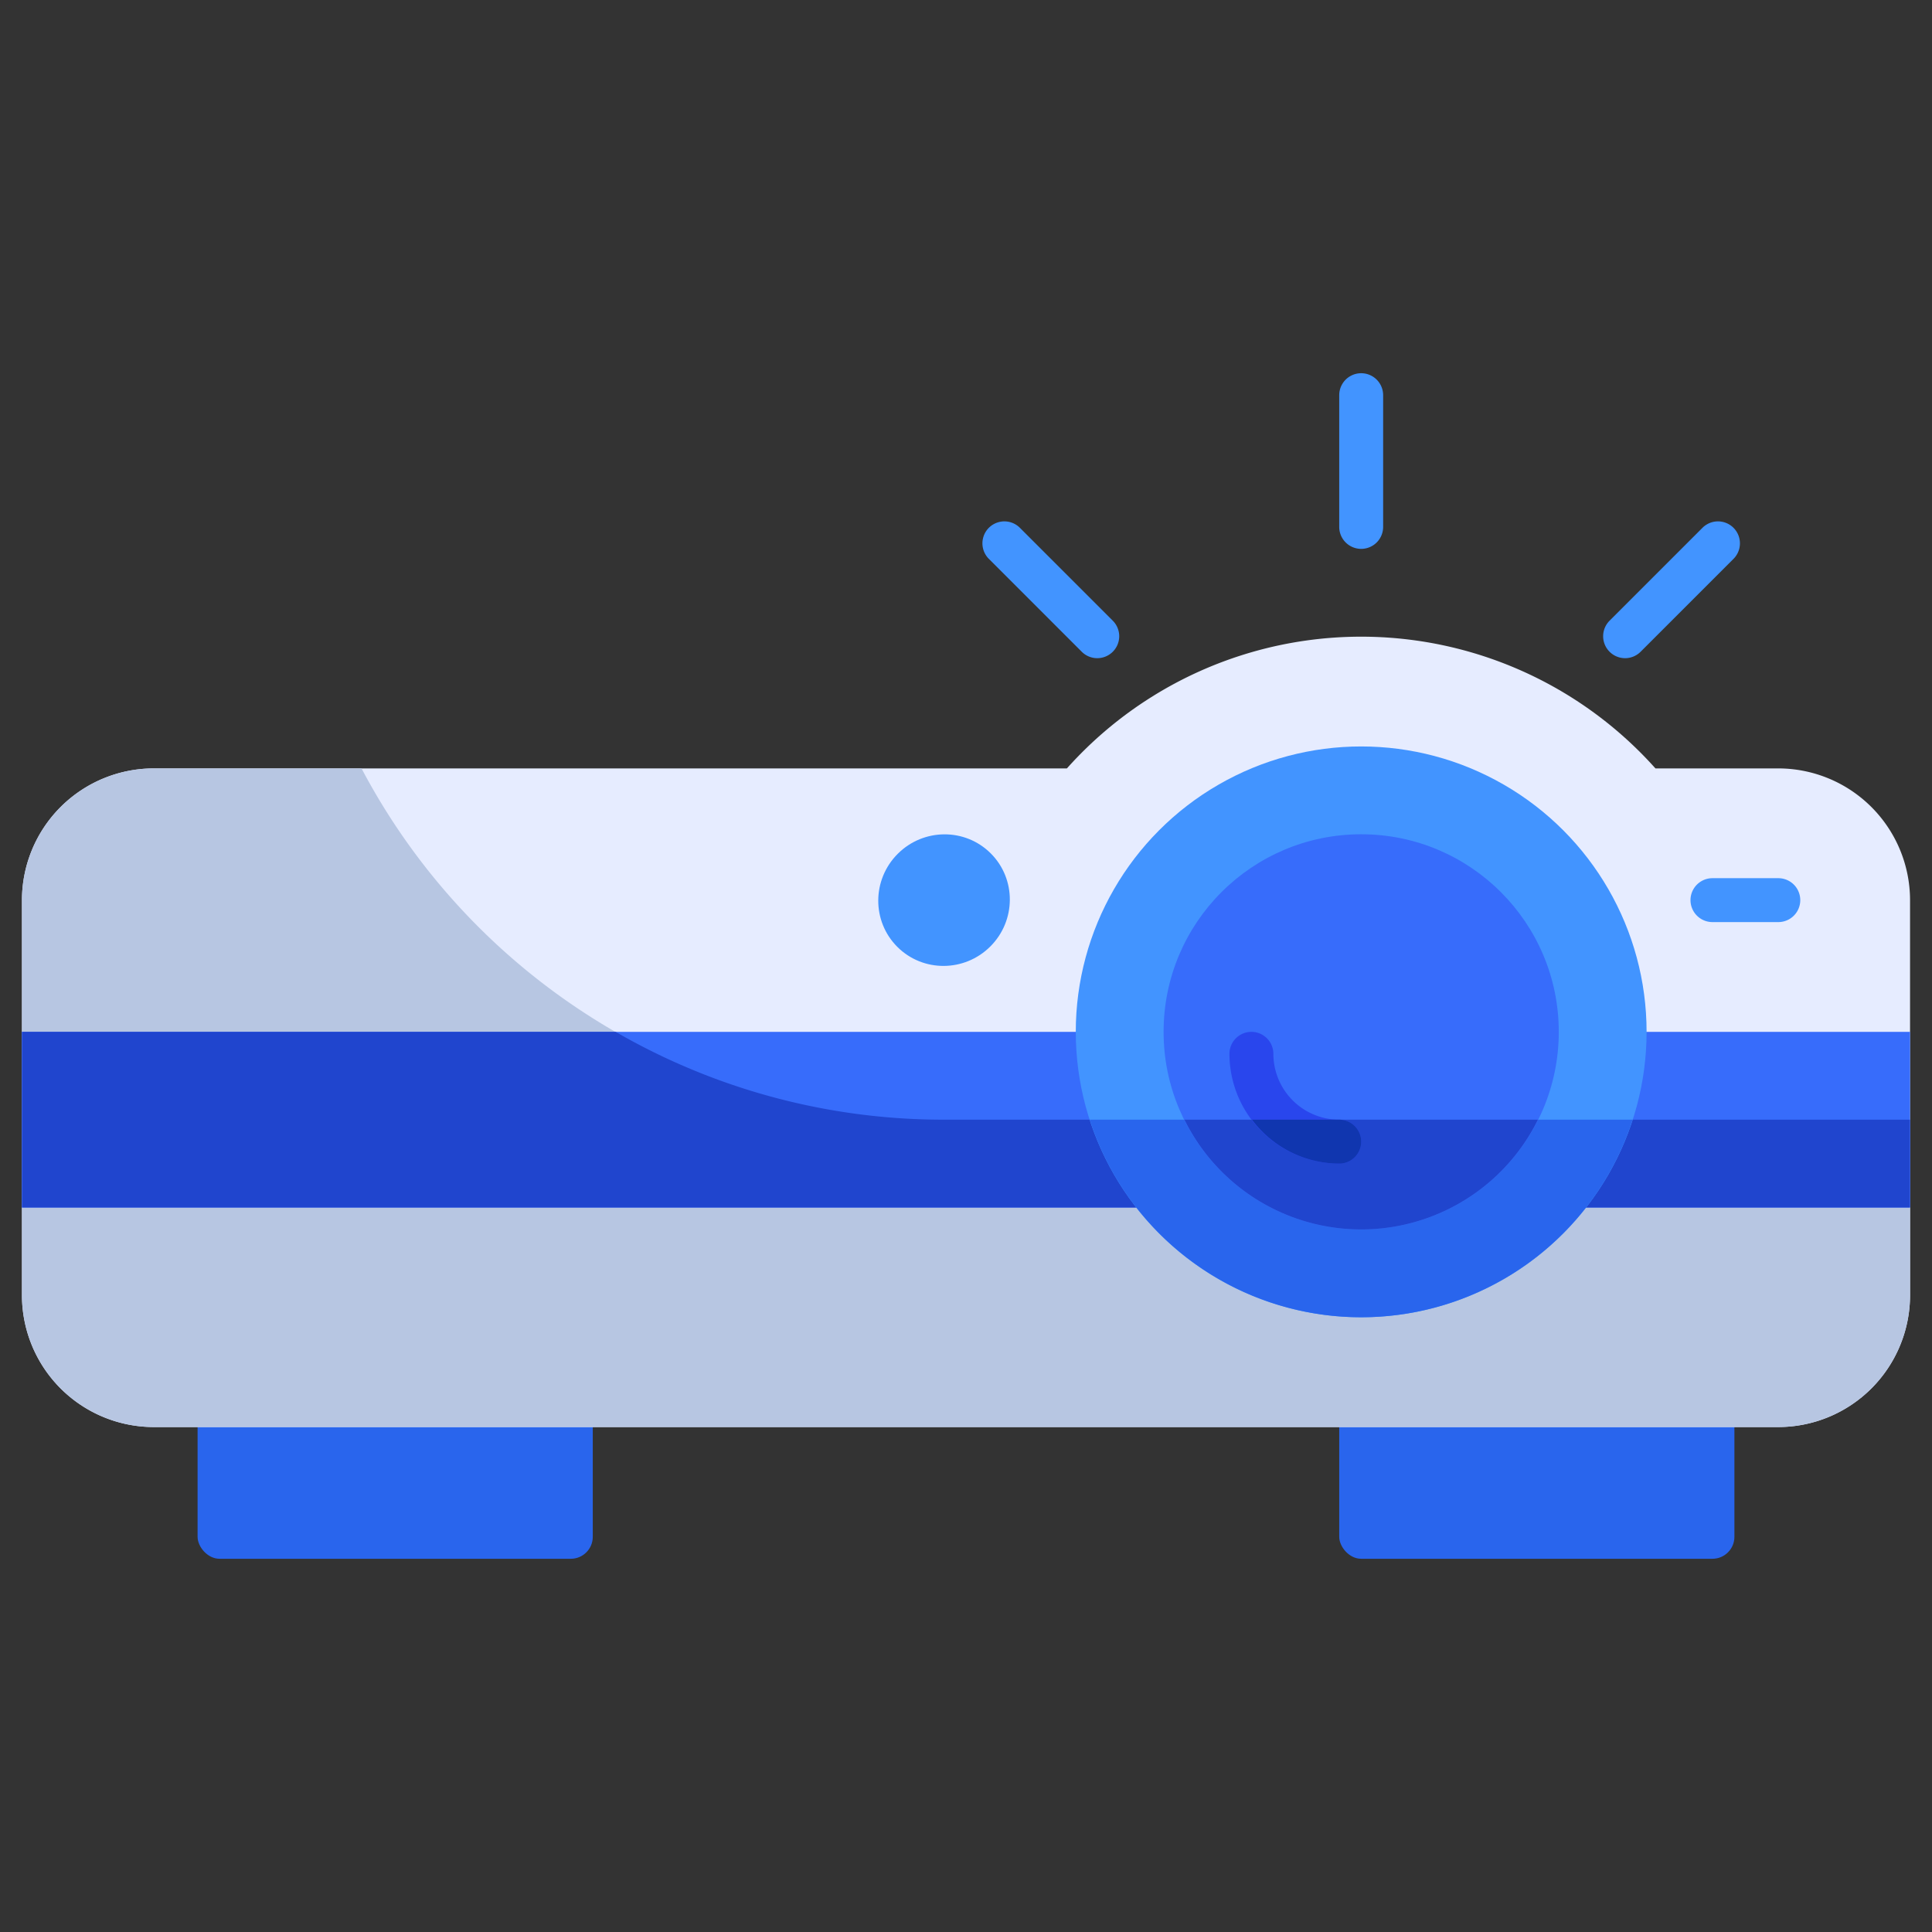 <svg xmlns="http://www.w3.org/2000/svg" viewBox="0 0 88 88"><rect x="0" y="0" width="88" height="88" fill="#333333" stroke="none"/><title>Artboard-2</title><g id="Projector-2" data-name="Projector"><rect x="9" y="63" width="18" height="8" rx="1" ry="1" style="fill:#2965ed"/><rect x="61" y="63" width="18" height="8" rx="1" ry="1" style="fill:#2965ed"/><path d="M81,35H75.403a17.971,17.971,0,0,0-26.807,0H7a6.007,6.007,0,0,0-6,6V59a6.007,6.007,0,0,0,6,6H81a6.007,6.007,0,0,0,6-6V41A6.007,6.007,0,0,0,81,35Z" style="fill:#e6ecff"/><path d="M87,59V51H43A29.99,29.99,0,0,1,16.467,35H7a6.007,6.007,0,0,0-6,6V59a6.007,6.007,0,0,0,6,6H81A6.007,6.007,0,0,0,87,59Z" style="fill:#b7c6e2"/><rect x="1" y="47" width="86" height="8" style="fill:#376cfb"/><path d="M87,51H43a29.85,29.85,0,0,1-14.959-4H1v8H87Z" style="fill:#2045ce"/><circle cx="62" cy="47" r="13" style="fill:#4294ff"/><path d="M49.636,51a12.993,12.993,0,0,0,24.728,0Z" style="fill:#2965ed"/><circle cx="62" cy="47" r="9" style="fill:#376cfb"/><ellipse cx="43" cy="41" rx="3.01" ry="2.983" transform="translate(-16.397 42.414) rotate(-45)" style="fill:#4294ff"/><path d="M81,42H78a1,1,0,0,1,0-2h3a1,1,0,0,1,0,2Z" style="fill:#4294ff"/><path d="M62,25a1,1,0,0,1-1-1V18a1,1,0,0,1,2,0v6A1,1,0,0,1,62,25Z" style="fill:#4294ff"/><path d="M49.979,29.979a.997.997,0,0,1-.707-.293l-4.243-4.243a1,1,0,0,1,1.414-1.414L50.686,28.272a1,1,0,0,1-.707,1.707Z" style="fill:#4294ff"/><path d="M74.021,29.979a1,1,0,0,1-.707-1.707l4.243-4.243a1,1,0,0,1,1.414,1.414L74.728,29.686A.997.997,0,0,1,74.021,29.979Z" style="fill:#4294ff"/><path d="M70.05,51H53.95a8.981,8.981,0,0,0,16.1,0Z" style="fill:#2045ce"/><path d="M61,53a5.006,5.006,0,0,1-5-5,1,1,0,0,1,2,0,3.003,3.003,0,0,0,3,3,1,1,0,0,1,0,2Z" style="fill:#2946ed"/><path d="M61,53a1,1,0,0,0,0-2H57.026A4.979,4.979,0,0,0,61,53Z" style="fill:#1036af"/></g></svg>